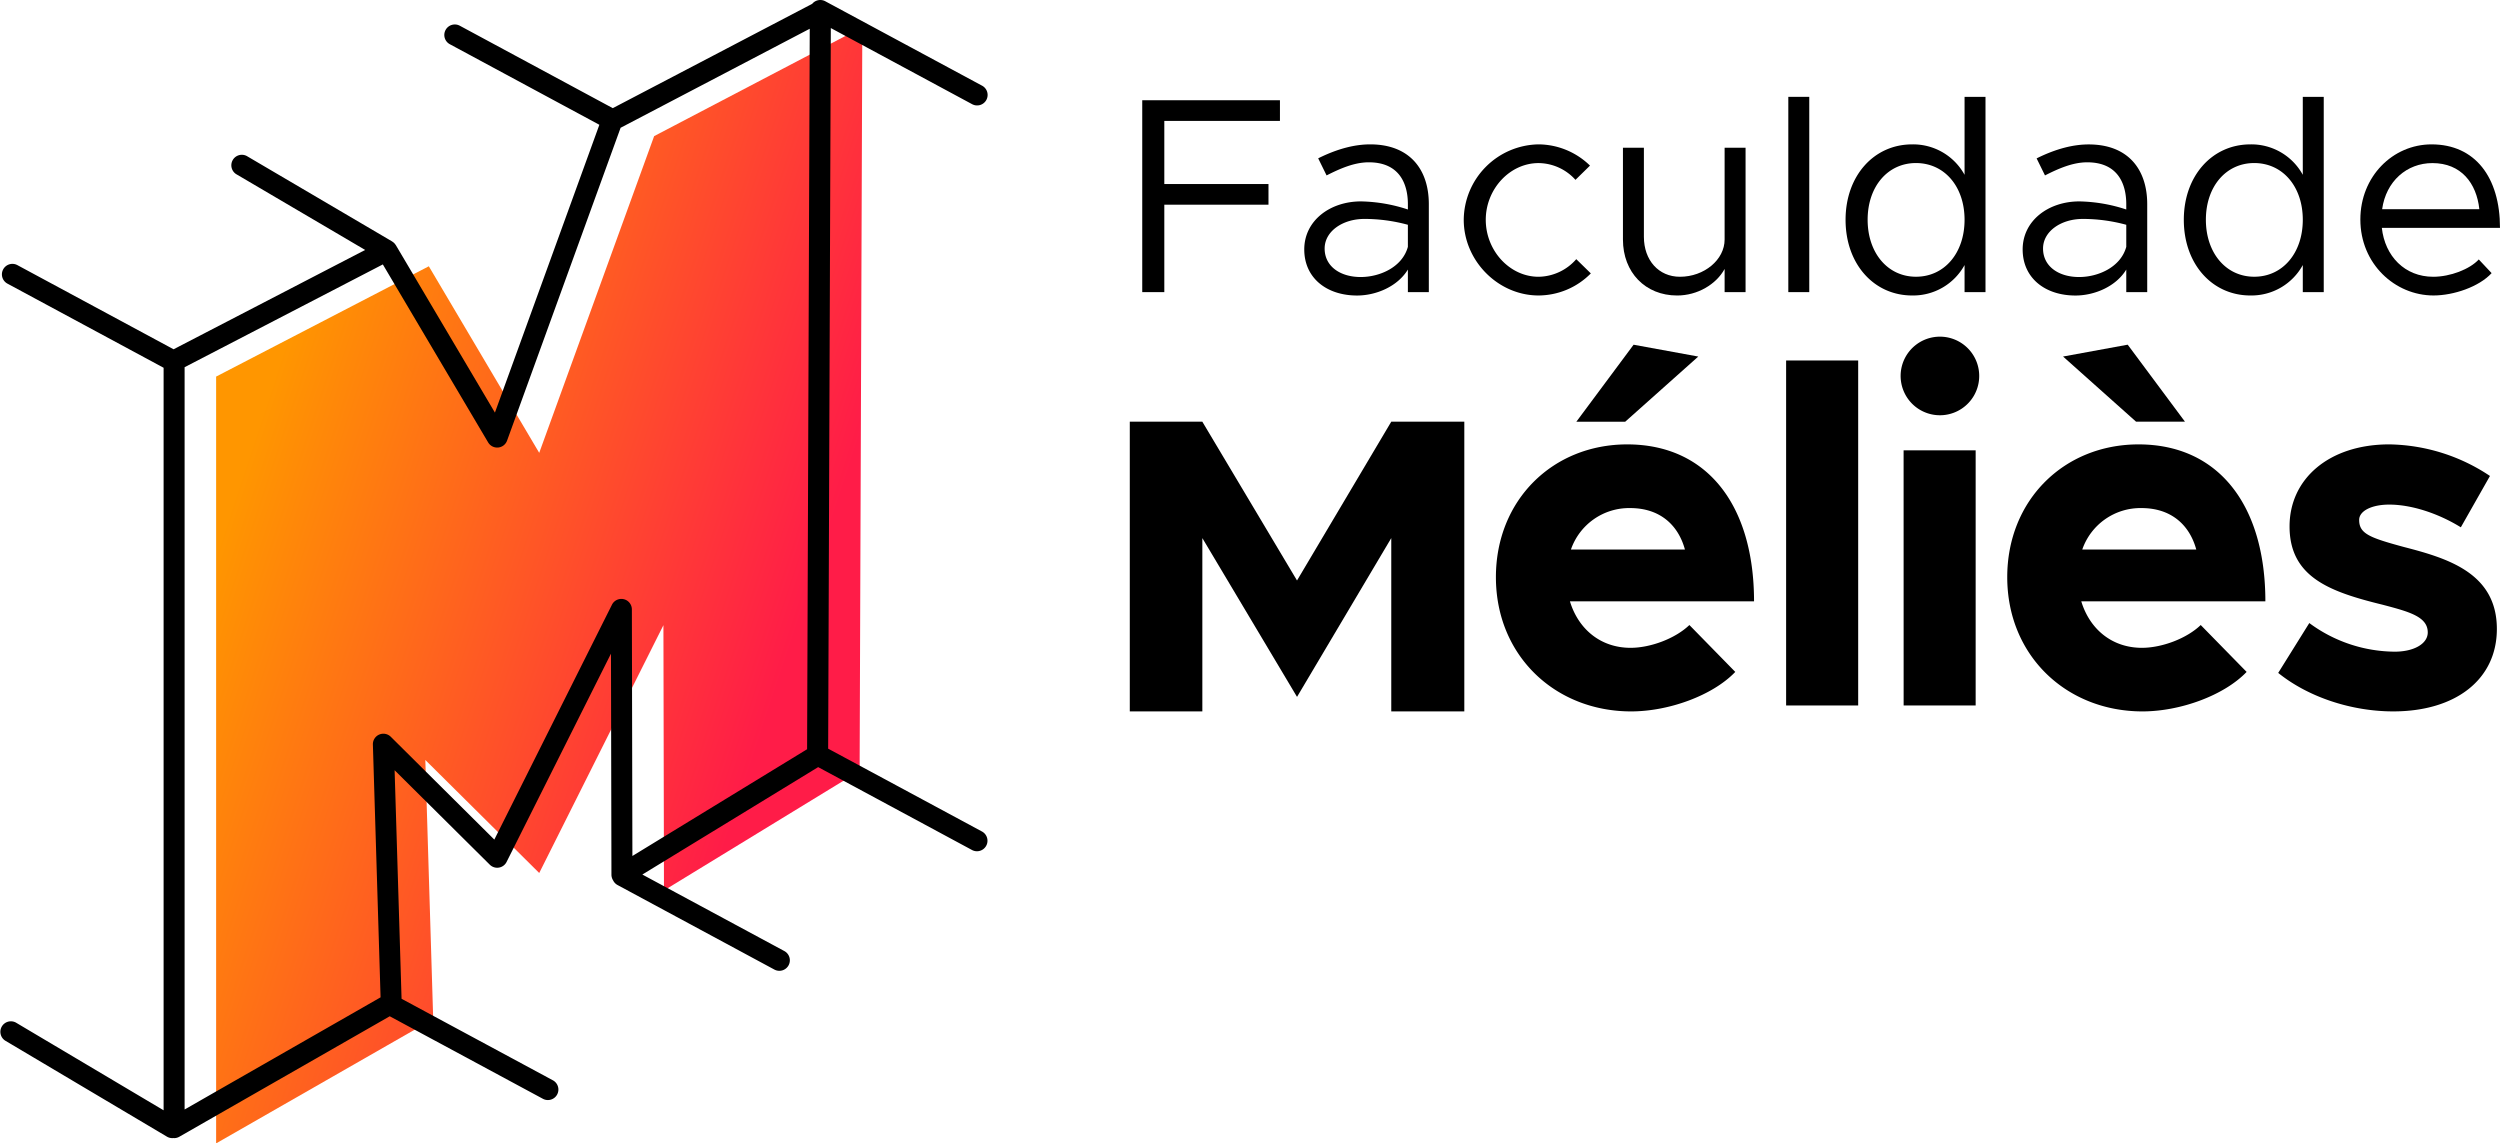 <svg xmlns="http://www.w3.org/2000/svg" xmlns:xlink="http://www.w3.org/1999/xlink" width="747.722" height="341.971" viewBox="0 0 747.722 341.971"><defs><linearGradient id="a" x1="0.11" y1="0.279" x2="0.818" y2="0.68" gradientUnits="objectBoundingBox"><stop offset="0" stop-color="#ff9600"/><stop offset="1" stop-color="#ff1c48"/></linearGradient></defs><g transform="translate(-0.052 -0.052)"><path d="M162.85,354.34l64.926-37.176-2.355-77.493,34.063,33.8,37.148-74.118.163,79.34,58.518-35.763.806-222.45-62.262,32.6-34.373,94.729-33.019-55.8L162.85,125Z" transform="translate(-98.158 -12.317)" fill="url(#a)"/><path d="M293.745,248.743l-46-24.772.794-215.53L290.783,31.2a3.141,3.141,0,1,0,2.978-5.531L246.885.429a3.137,3.137,0,0,0-3.907.762L183.328,32.4,137.548,7.734a3.141,3.141,0,0,0-2.978,5.531l44.744,24.109-31.236,86.082L118.449,73.38c-.032-.048-.068-.083-.1-.131s-.115-.167-.179-.246a3.061,3.061,0,0,0-.214-.238c-.068-.064-.131-.127-.2-.187a3.578,3.578,0,0,0-.29-.21c-.044-.028-.083-.068-.127-.1L73.884,46.729a3.141,3.141,0,0,0-3.176,5.416l38.558,22.664-57.3,29.708L5.229,79.335a3.142,3.142,0,0,0-2.982,5.531l46.737,25.181V332.129L4.8,305.891a3.141,3.141,0,0,0-3.2,5.4L49.977,340.01a3.141,3.141,0,0,0,1.588.441,1.387,1.387,0,0,0,.286-.02,1.328,1.328,0,0,1,.282.02,3.129,3.129,0,0,0,1.56-.417l62.929-36.029L162.4,328.674a3.142,3.142,0,1,0,2.982-5.531l-45.225-24.367-2.081-68.357,28.469,28.254a3.141,3.141,0,0,0,5.019-.822l31.224-62.3.139,66.118a3.176,3.176,0,0,0,.5,1.691,3.113,3.113,0,0,0,1.334,1.4l46.853,25.253a3.143,3.143,0,1,0,2.978-5.535l-42.421-22.862,52.582-32.13,46.011,24.788a3.109,3.109,0,0,0,1.489.377,3.141,3.141,0,0,0,1.489-5.908Zm-52.3-24.606-52.252,31.931-.155-73.753a3.145,3.145,0,0,0-5.956-1.4l-35.183,70.247-30.97-30.752a3.141,3.141,0,0,0-5.352,2.327l2.3,75.607L55.266,331.89V109.877l59.288-30.74,31.5,53.241a3.141,3.141,0,0,0,5.65-.524l33.964-93.586L242.235,8.652Z"/><path d="M1184.737,343.548l13.726,14.024c-6.79,7.087-19.928,11.812-31.149,11.812-22.731,0-40.444-16.676-40.444-40.154,0-23.029,16.974-39.706,39.265-39.706,23.915,0,37.939,18.157,37.939,46.944H1149.01c2.509,8.267,9.132,13.9,18.157,13.9C1173.222,350.354,1180.6,347.535,1184.737,343.548Zm-35.429-22.577h34.1c-2.069-7.544-7.675-12.4-16.386-12.4A18.415,18.415,0,0,0,1149.308,320.972Zm16.236-38.232h-14.612l17.121-23.029,19.341,3.542Z" transform="translate(-679.409 -156.559)"/><path d="M1345.48,271.59h21.552V374.773H1345.48Z" transform="translate(-811.219 -163.722)"/><path d="M1431.73,265.625a11.753,11.753,0,1,1,3.444,8.368A11.785,11.785,0,0,1,1431.73,265.625Zm.889,22.291h21.552v76.318h-21.54Z" transform="translate(-863.222 -153.183)"/><path d="M1569.907,343.536l13.73,14.024c-6.793,7.087-19.932,11.812-31.149,11.812-22.735,0-40.448-16.676-40.448-40.154,0-23.029,16.974-39.706,39.265-39.706,23.915,0,37.939,18.157,37.939,46.944h-55.06c2.509,8.267,9.132,13.9,18.157,13.9C1558.392,350.342,1565.774,347.523,1569.907,343.536Zm-19.337-60.817-21.838-19.487,19.337-3.542,17.125,23.029Zm-16.093,38.24h34.1c-2.065-7.544-7.675-12.4-16.386-12.4A18.423,18.423,0,0,0,1534.478,320.96Z" transform="translate(-911.645 -156.547)"/><path d="M1716.15,403.139l9.3-14.913a43.433,43.433,0,0,0,25.538,8.564c5.757,0,9.891-2.362,9.891-5.757,0-4.725-5.61-6.2-13.432-8.267-15.648-3.84-27.754-8.12-27.9-23.176-.147-14.469,11.812-24.8,29.819-24.8a55.553,55.553,0,0,1,30.117,9.446l-8.711,15.354c-6.937-4.28-14.909-6.79-21.405-6.79-5.313,0-9.005,1.918-9.005,4.574,0,4.133,3.1,5.317,13.436,8.12,13.135,3.395,27.75,7.822,27.75,24.506,0,15.056-12.253,24.653-31,24.653C1738.294,414.654,1725.3,410.516,1716.15,403.139Z" transform="translate(-1034.712 -201.828)"/><path d="M929.294,317.69l-28.191,47.5-28.314-47.488v-.016h-21.7v86.653h21.7V352.508L901.107,400l28.036-47.242.151-.254v51.84H951.14V317.69Z" transform="translate(-513.129 -191.518)"/><path d="M867.069,81.742v18.88h31.157V106.8H867.069V132.95h-6.6V75.56h41.183v6.182Z" transform="translate(-518.784 -45.527)"/><path d="M1019.76,126.675v26.317h-6.266v-6.75c-3.093,5.094-9.529,7.766-15.2,7.766-9.109,0-15.791-5.261-15.791-13.782,0-8.6,7.687-14.369,16.958-14.369a47.252,47.252,0,0,1,14.036,2.422v-1.588c0-5.845-2.339-12.527-11.7-12.527-4.344,0-8.688,1.918-12.615,3.923l-2.513-5.11c6.182-3.089,11.36-4.177,15.537-4.177C1013.994,108.8,1019.76,116.237,1019.76,126.675Zm-6.266,12.777v-6.6a49.235,49.235,0,0,0-13.031-1.751c-6.432,0-11.864,3.673-11.864,8.854,0,5.344,4.677,8.521,10.776,8.521C1005.057,148.482,1011.823,145.555,1013.494,139.453Z" transform="translate(-592.362 -65.569)"/><path d="M1102.64,131.357a22.754,22.754,0,0,1,22.39-22.557,22.235,22.235,0,0,1,15.37,6.353l-4.344,4.26a15.024,15.024,0,0,0-11.038-5.015c-8.6,0-15.791,7.766-15.791,16.958,0,9.271,7.187,17.042,15.791,17.042a15.214,15.214,0,0,0,11.276-5.265l4.356,4.26a22.065,22.065,0,0,1-15.632,6.6C1112.916,153.993,1102.64,143.634,1102.64,131.357Z" transform="translate(-664.799 -65.569)"/><path d="M1259.242,111.33v43.188h-6.266v-6.933c-2.505,4.594-8.1,7.941-14.2,7.941-9.529,0-16.208-6.933-16.208-16.708V111.33h6.266v26.646c0,7.016,4.427,11.947,10.776,11.947,7.27,0,13.365-5.1,13.365-11.118V111.33Z" transform="translate(-737.111 -67.094)"/><path d="M1347.13,73h6.266v58.407h-6.266Z" transform="translate(-812.213 -43.983)"/><path d="M1432.11,73v58.407h-6.261v-8.1a17.528,17.528,0,0,1-15.708,9.1c-11.36,0-19.881-9.355-19.881-22.632,0-13.2,8.521-22.557,19.881-22.557a17.536,17.536,0,0,1,15.708,9.1V73Zm-6.261,36.759c0-9.926-6.015-16.958-14.536-16.958-8.437,0-14.453,7.016-14.453,16.958s6.015,17.042,14.453,17.042c8.521.012,14.536-7.091,14.536-17.03Z" transform="translate(-838.218 -43.983)"/><path d="M1560.906,126.7v26.317h-6.265v-6.75c-3.089,5.094-9.529,7.766-15.2,7.766-9.109,0-15.791-5.261-15.791-13.782,0-8.6,7.687-14.369,16.958-14.369a47.2,47.2,0,0,1,14.032,2.422v-1.588c0-5.845-2.335-12.527-11.693-12.527-4.344,0-8.687,1.918-12.615,3.923l-2.505-5.094c6.182-3.089,11.36-4.177,15.537-4.177C1555.156,108.824,1560.906,116.261,1560.906,126.7Zm-6.265,12.777v-6.6a49.212,49.212,0,0,0-13.028-1.751c-6.432,0-11.864,3.673-11.864,8.854,0,5.344,4.677,8.521,10.776,8.521C1546.207,148.506,1552.969,145.579,1554.64,139.477Z" transform="translate(-918.645 -65.593)"/><path d="M1686.9,73v58.407h-6.266v-8.1a17.511,17.511,0,0,1-15.7,9.1c-11.364,0-19.884-9.355-19.884-22.632,0-13.2,8.521-22.557,19.884-22.557a17.519,17.519,0,0,1,15.7,9.1V73Zm-6.266,36.759c0-9.926-6.011-16.958-14.532-16.958-8.437,0-14.453,7.016-14.453,16.958s6.015,17.042,14.453,17.042c8.521.012,14.532-7.091,14.532-17.03Z" transform="translate(-991.843 -43.983)"/><path d="M1813.447,143.217l3.84,4.094c-3.756,4.094-11.36,6.682-17.375,6.682-11.515,0-21.882-9.438-21.882-22.719,0-12.865,9.688-22.473,21.3-22.473,13.027,0,20.464,9.859,20.464,24.979h-35.338c.917,8.437,6.845,14.62,15.366,14.62C1804.927,148.4,1810.771,146.143,1813.447,143.217Zm-28.9-15.036h29.068c-.838-7.766-5.432-13.782-14.036-13.782C1791.915,114.4,1785.713,119.826,1784.546,128.18Z" transform="translate(-1072.022 -65.569)"/></g></svg>
